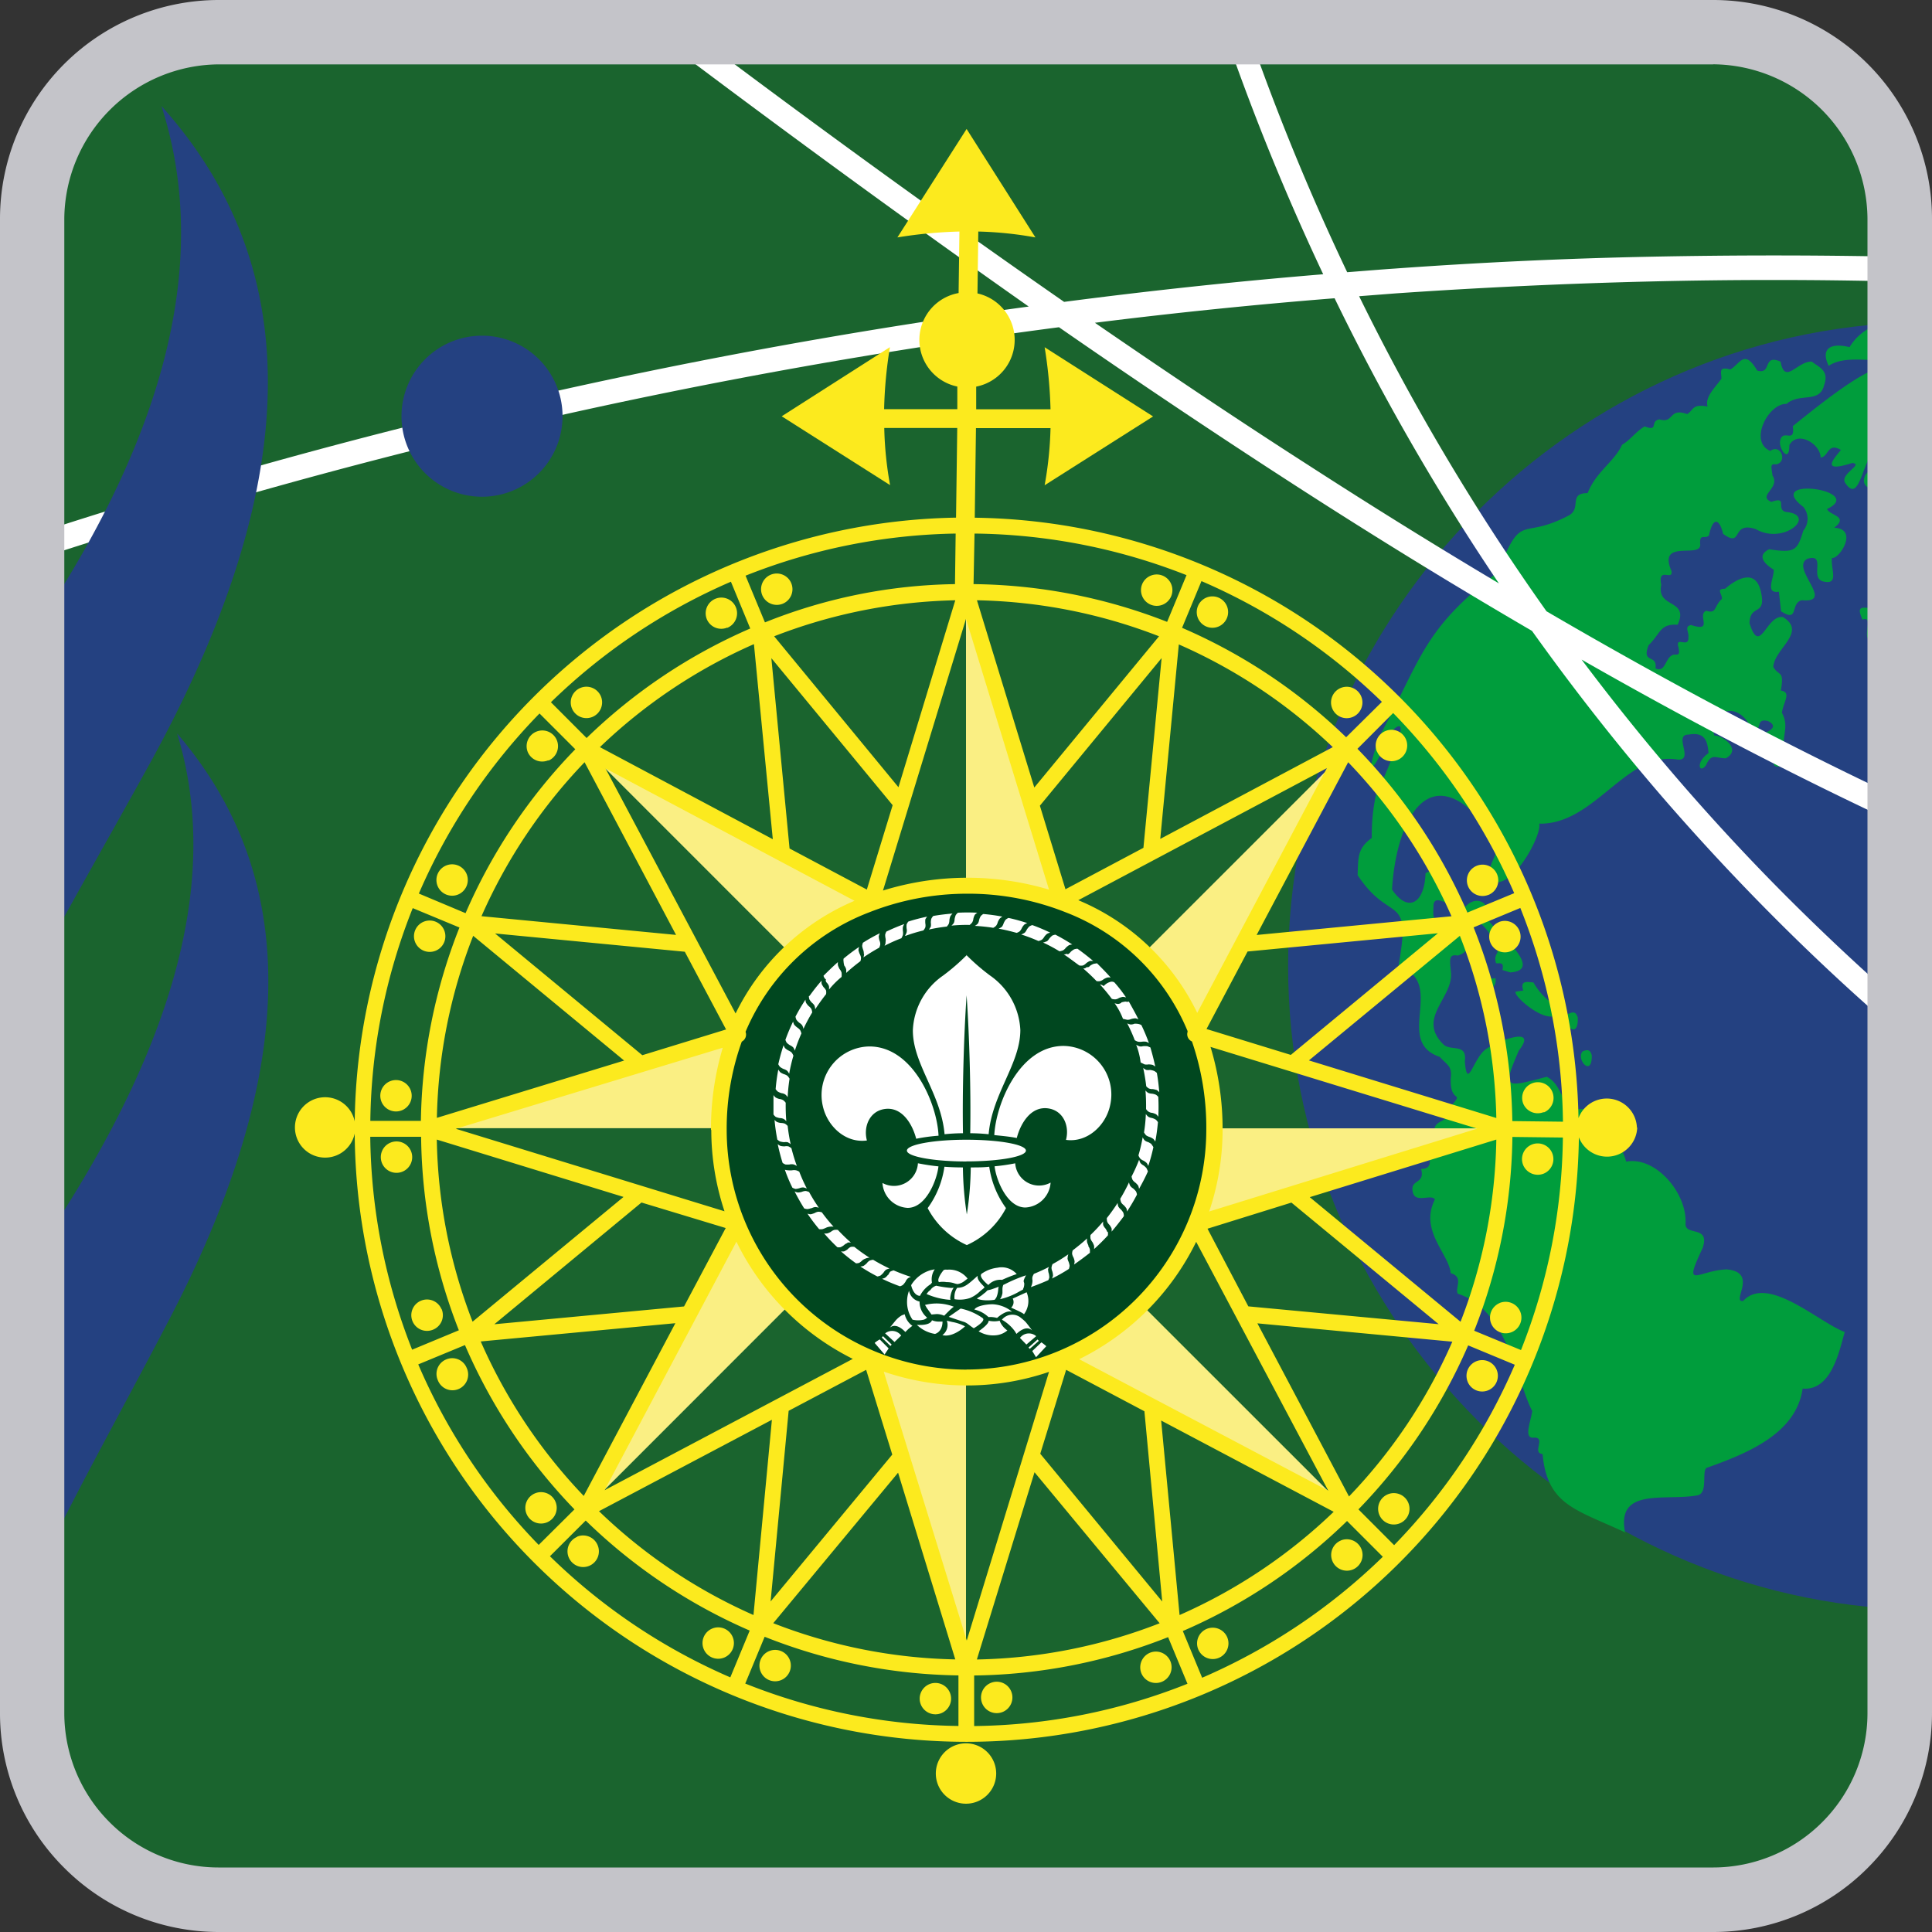 <svg id="Capa_1" data-name="Capa 1" xmlns="http://www.w3.org/2000/svg" viewBox="0 0 256 256"><rect x="0" y="0" width="256" height="256" fill="#333333" stroke="none"/><defs><style>.cls-1{fill:#1a642e;}.cls-2{fill:#244181;}.cls-3{fill:#009d3c;}.cls-4{fill:#fff;}.cls-5{fill:#00471f;}.cls-6{fill:#faef83;}.cls-7{fill:#fcea1e;}.cls-8{fill:#c4c4c9;}</style></defs><title>ido</title><path class="cls-1" d="M32,0H224a32.1,32.1,0,0,1,32,32V224a32.09,32.09,0,0,1-32,32H32A32.09,32.09,0,0,1,0,224V32A32.1,32.1,0,0,1,32,0"/><path class="cls-2" d="M251.74,42.77V213.23c-45.11-2.25-81.06-40.1-81.06-85.23s35.9-83.06,81.07-85.23"/><path class="cls-3" d="M215.4,203.08c-6.51-3.06-10.38-3.59-11-10.41-1.45-.14.46-2.16-1.07-2.18-1.51.21-.54-1.93-.3-3.52-2-3.75-3.28-13.48-9.86-15.54-.44-.73.84-2.21-.94-2.73-.27-2.62-4.18-5.65-2.1-9.76-.44-.79-2.57.55-2.92-.94-.44-1.84,1.67-1,1.09-3.11.89,0,1.5-.43.95-1.9-2.7-.81-1-2,.84-3.05-.24-1.76,2.39-1.12,1.89-3.05,2.32-2.63.12-.36.25-4,.22-1.63-.47-1.75-1.46-2.85-6.15-2.07,1-9.88-5.47-12,1.78-10-1-5.4-5.41-12.08.1-2.32-.06-3.52,1.88-4.93a25.43,25.43,0,0,1,.51-5.52c.21-.59,5.73-12.26,2.06-8.56-.46,1.44-4.53,9.46-1.59.69,5.69-10.53,5.77-14.2,15.7-21.81,3.31-8.26,2.91-4.13,9.35-7.49,1.87-.94-.07-3,2.57-3,1.12-2.86,3.57-4.18,4.56-6.41,1.09-.61,1.8-1.73,3-2.43,1.9.74.64-.69,1.94-.93,2,.6,1.19-1.6,3.69-.7.88-.53.63-1.39,2.71-1-.42-1.28,1.11-2.63,1.83-3.7,0-.79-.44-1.66,1.16-1.21,1.31-.71,1.84-2.8,3.58.14,2,.59.66-2.25,3.1-1.18.56,3.16,2.23-.12,4.15,0,.8.69,2.33,1.12,1.63,3.06-.59,2.55-3.2,1-5,2.54-2.4-.09-5.05,5-2.15,6.23,1.39-1,2.32,1.44.8,1.78-.82-.08-.69.16-.5,1.49,1.08,1.65-2.08,2.68-.15,3.48,2.25-.79.54.94,1.89,1.33,4.29.38-.24,4.44-3.94,2.29-3.39-1.14-1.63,2.61-4.36.61-.35-1.67-1.26-2.63-1.87.24-.61.51-1.24-.33-1.16,1.08.31,2.1-5.72-.78-3.8,3.61.24,1.41-1.87-.66-1.35,1.83-.69,3.16,3.74,1.83,2.17,5.29-2.39-.14-2.24,1.15-3.85,2.71-1,2.55,1.2,1.11.91,3.07,1.41.65,1.25-1.58,2.45-1.82.59,0,.85.07.56-1.11-.34-1.33,1.45.31,1.35-1.2.11-.67-.6-1.42.36-1.61,3.06,1,.72-1.33,2-1.89,1.43.44,1-.59,2.07-1.56.12-.61-.87-1.36.44-1.36.85-.75,4-3.2,4.76.49.69,3.2-1.47,1.48-1.53,4.07,1.38,4.46,2.2-1.12,4.42-.81,3.27,2-1.12,4.17-1.27,6.61.72,1.29,1.49.36,1,3.13,1.44.22.37,1.44.14,2.94,1,1.85,0,2.87.28,5.06.14.49,1.05,1.73-.24,2-1.79.41-.69-.92-1.72-1.17-.44-.63-1.56-.5-2.45-1.31a15.49,15.49,0,0,0,1.37-1.55c.35-.4,2.68-1,.94-1.92-1.93-.5-.49,1.67-2.28.9-.41-1.08-2.24-3.44-4.52-1.51.76,1.48-.94,1-.31,2.54.76-.17,3.78,1.74,1.5,3-1.33,0-1.89-.75-2.61.89-.89,1.26-1.47-.33.32-1.58-.13-1.54-.44-2.86-2.67-2.45-2,0,.75,3.37-1.34,3.32-6.88-1.25-11,8.63-18.43,8.48.42,1.58-4,9.68-6.68,7.34-.36-2.55,3-4.45-.28-6.92-7.75-9.51-12-.74-12.54,8.3,2.09,3.14,4.31,1.87,4.44-2.14,1.75-1.16,3.51.71,3,3.25,0,1.42-1.6-.55-1.94.85,0,1.12-.28,1.8.7,2.57,2.49.34,5.52,3.28,2.51,4.23-1.23-.24-1.06.55-.89,2.28.26,3.37-4.57,6-1,9.5,1,.94,3.16-.23,2.83,2.26.34,4.12,1.16-.81,3-1.77.88-.72,6.91-3.21,4.15.32-2.12,5-2.06,5,3.7,3.47,2,1,1.8,3.44,3.76,4.31,4.38-.25.25,1.27,2.37,3.69,2.58,3,3.11-1,4.4,3.24,3.93-.74,8.13,4.23,7.86,8.28,0,1.6,3.29.14,2.27,3.17-2.69,5.69-.73,3,3.18,2.83,4.28.38.55,4.36,2.18,4.19,3.26-3.54,10,2.81,13.47,4.11-.69,2.32-1.72,7.85-5.58,7.49-.86,6-7.36,8.6-12.75,10.52-.64.54.24,3.34-1.19,3.63-4.25.79-10.85-1.15-9.57,5m-15.23-74.29c4.48-.3-1.41-5-3-7,.63-2-1.4-3.56-3.1-1.55.8,1.3,3.68,2.45,4.1,5.33.88.54-.34.72.12,2,.35.1,1.11-.3.84.9m-3.13.21c-1.29,1.41,2.52,3.58,2.21.86C196.4,130,197.81,128.1,196,128.64Zm4.88,2.66c-.41.64,5.19,5.38,5.92,2.23a8.83,8.83,0,0,1-3.56-3.45c-.73-.05-1.82-.36-1.35,1.07m49.82-46.73c1.25-4,2-19.65-1-9.49-1.74,1.75-1.77,4-2.82,5.55-1.21-.12-1.85-.24-1.05,1.52,1.69-.6-.34,2.74,1.23,2.72.73-.08,1.91-.39.79.84-1.89,2.35,4.44,2.42,2.46-1m.4-20.89c3.75-20-.83-18.06-14.12-7.3.36,2.46-1.38.19-1.68,2-.18,1,1.25,3,1.23.51,1.1-2,4.14-.13,4.14,1.64,1.07-.06.89-2.06,2.69-1-.89,1.12-2.82,3.12,1.49,1.73,1.65.16-1.77,1.48-.89,2.68,2.1,3.08,2.21-4.29,4.52-4.53,1.42.84-1.05,2.27-1.89,3.46-1.07,2.3,2.87,2.37,3.7,1M236,81c2.41,1.56,1.17-1.07,2.75-1.47,4.55.44-1.67-4.32.77-5.5,2.5-.7.27,2.48,2,3,2.29.59,1-1.69,1.23-3.1.95.2,3.59-3.85.29-4,2-1.53-.62-1.63-.95-2.48,5.31-2.53-8.58-4.42-3.14-.28a2.47,2.47,0,0,1,0,3.14c-.8,2.64-1.11,3-4.53,2.47-1.88.92-.28,2.16.6,2.7.11,1-1.22,3.24.69,2.92m16-35.7A6.92,6.92,0,0,0,245.07,46c-2.35-.59-3.92.07-2.76,2.48,3.76-2.57,11.85,2.42,9.42-5.72m-42,96.53c-1,1,1.25,3.6,1.19.52C210.79,139.5,210.7,138.88,209.75,139.3Zm-1.93-5c-1.15,1.13,1.41,3.84,1.26.5C208.92,134.55,208.82,133.81,207.82,134.35Z"/><path class="cls-4" d="M252.9,133.87h0Q245,127,237.61,119.67t-14.5-15.5q-7-8.06-13.54-16.77c14,8,27.72,15.16,41.25,21.48l1.15-3C236.59,98.66,220.9,90.33,204.92,81a302.14,302.14,0,0,1-24.83-41.75l4.91-.38q17-1.17,33.57-1.57t32.76,0h.29l0-3.28h-.24q-16.25-.34-32.91,0t-33.7,1.57c-2.08.14-4.17.32-6.26.48A315.43,315.43,0,0,1,165.24,3.67l-2.76,1.19a318.57,318.57,0,0,0,12.85,31.48Q158.32,37.74,141,40q-25.09-17.43-51-37L88.31,5.62q24.42,18.41,48,35A748.59,748.59,0,0,0,3.85,71l.83,3.16A745.47,745.47,0,0,1,140.32,43.36q16,11.09,31.61,21.16T203,83.6q8.57,12,18,22.85,7.1,8.14,14.65,15.67t15.45,14.34h0l1.81-2.59Zm-79.48-72.2c-9.35-6-18.8-12.34-28.34-18.9q16-2,31.76-3.25A308,308,0,0,0,198.61,77.3Q186.13,69.88,173.42,61.67Z"/><circle id="fondo" class="cls-5" cx="128" cy="150" r="32.5"/><path id="rizo" class="cls-4" d="M129.57,122.38a1.25,1.25,0,0,0,.17-.49,1.92,1.92,0,0,1,.22-.51,1.49,1.49,0,0,1,.33-.27h0a24.22,24.22,0,0,1,2.54.35,1.19,1.19,0,0,0-.36.26,2.16,2.16,0,0,0-.26.47,1.19,1.19,0,0,1-.22.47,1.29,1.29,0,0,1-.38.28l0,0c-.81-.13-1.63-.21-2.44-.26A1.56,1.56,0,0,0,129.57,122.38Zm3.29-.93Zm-.54,1.6c.81.15,1.6.34,2.39.56l0,0a1.41,1.41,0,0,0,.42-.22,1.57,1.57,0,0,0,.28-.44,2,2,0,0,1,.32-.44,1.79,1.79,0,0,1,.39-.2h0c-.82-.26-1.64-.5-2.49-.68h0a1.76,1.76,0,0,0-.37.23,2.48,2.48,0,0,0-.27.47,1.58,1.58,0,0,1-.23.47A2,2,0,0,1,132.32,123.05Zm-6.1-2Zm-.81,1.76a1.57,1.57,0,0,0,.3-.38,1.43,1.43,0,0,0,.09-.5,2,2,0,0,1,.13-.53,1.64,1.64,0,0,1,.29-.35c-.86.07-1.71.17-2.56.32v0a1.54,1.54,0,0,0-.25.36,1.88,1.88,0,0,0-.07.53,1.76,1.76,0,0,1,0,.51,2.11,2.11,0,0,1-.26.4,22.19,22.19,0,0,1,2.42-.4Zm-20,11.91a1.36,1.36,0,0,0,.13.42,2.79,2.79,0,0,0,.38.39,1.24,1.24,0,0,1,.38.34,1.57,1.57,0,0,1,.16.46,22.59,22.59,0,0,1,1.16-2.17l0,0a1.53,1.53,0,0,0-.11-.47,1.45,1.45,0,0,0-.36-.38,2.38,2.38,0,0,1-.34-.43,1.16,1.16,0,0,1-.08-.42,24.84,24.84,0,0,0-1.31,2.22Zm23.07-12.16h0a1.77,1.77,0,0,0,.34-.33,1.32,1.32,0,0,0,.16-.51,2.23,2.23,0,0,1,.19-.51,1.7,1.7,0,0,1,.33-.27h0a24.48,24.48,0,0,0-2.57,0h0a1.47,1.47,0,0,0-.29.32,2.46,2.46,0,0,0-.15.53,1.44,1.44,0,0,1-.1.5,1.59,1.59,0,0,1-.32.36C126.91,122.57,127.72,122.54,128.53,122.56ZM135.91,169a19.08,19.08,0,0,0-2.64,1.1l-.33.16a1.5,1.5,0,0,0-.11.51c0,.15,0,.39,0,.56a1.88,1.88,0,0,1-.32.82,9.08,9.08,0,0,0,2.63-1.06l.42-.22c0-.1.07-.21.1-.31a1.82,1.82,0,0,0,.06-.46c0-.15-.12-.26-.06-.47a3,3,0,0,1,.29-.63Zm-7.4,3a4.17,4.17,0,0,0,1.36-.91c.12-.11.46-.36.57-.48s-1.09-.92-.88-1.57c-1.22,1.07-1.71,1.6-2.72,1.6-.26.05,0,0,0,0a1.59,1.59,0,0,0-.26.5,1.88,1.88,0,0,0-.1.47,2.44,2.44,0,0,0,0,.54A4.24,4.24,0,0,0,128.51,172Zm-1.66-1.85a1.9,1.9,0,0,0,.92-.39l.44-.34a3.06,3.06,0,0,0-2.66-1.18c-.19,0-.46-.06-.59.15h0s-.91,1.11-.54,1.5a2.83,2.83,0,0,1,1,0,3.09,3.09,0,0,1,1.13.19Zm5.26,4.49s1.24-1.16,2-.8l-.17-.16a4.41,4.41,0,0,0-2.42-.86c-.76,0-2.11.2-2.41.7a4,4,0,0,1,1.87,1C131.07,174.53,131.38,174.45,132.11,174.63Zm-1.59-3.36-.44.36c-.1.08-.56.36-.62.41s.82.4,2.33.18v0a1.48,1.48,0,0,0,.25-.35,2.87,2.87,0,0,0,.17-.57,3.56,3.56,0,0,0,.06-.44,1.22,1.22,0,0,1,.07-.38c-.17.09-1.07.39-1.07.39l-.41.09c-.12.1-.23.23-.34.33Zm-4.15-.64a1.72,1.72,0,0,0-.26.48,2.54,2.54,0,0,0-.14.47c-.14.65,0,.65,0,.65a9.32,9.32,0,0,1-3.2-.78s.23-.29.3-.36.23-.14.3-.29a1.56,1.56,0,0,1,.68-.45,14.07,14.07,0,0,0,2,.3Zm5.88-2.67a4.6,4.6,0,0,0-2.2.82h0c-.41.45.91,1.48.91,1.48h0a2.14,2.14,0,0,1,1.82-.68,19.09,19.09,0,0,1,1.94-.77,2.67,2.67,0,0,0-2.46-.86Zm-20.36-40a1.37,1.37,0,0,1,.23.47,1.94,1.94,0,0,1,0,.48c.6-.55,1.24-1.07,1.89-1.56h0a1.5,1.5,0,0,0,.08-.47,1.45,1.45,0,0,0-.18-.49,2.91,2.91,0,0,1-.16-.5,1.57,1.57,0,0,1,.09-.43,25.78,25.78,0,0,0-2.06,1.55v0a1.2,1.2,0,0,0,0,.42A2.25,2.25,0,0,0,111.89,128Zm-3.12,1.83ZM107.18,132a1.55,1.55,0,0,0,.07.43,2.46,2.46,0,0,0,.34.44,1.28,1.28,0,0,1,.34.39,1.86,1.86,0,0,1,.09.47c.45-.69.93-1.35,1.44-2h0a1.56,1.56,0,0,0,0-.48,1.43,1.43,0,0,0-.31-.42,2.43,2.43,0,0,1-.28-.47,1.53,1.53,0,0,1,0-.43,25.68,25.68,0,0,0-1.58,2Zm2.26-2.25a.45.45,0,0,0,.12.47,1.27,1.27,0,0,1,.28.44,1.47,1.47,0,0,1,0,.47h0a11.54,11.54,0,0,1,1.67-1.68h0a2.38,2.38,0,0,0,0-.58,1.31,1.31,0,0,0-.26-.46,3.16,3.16,0,0,1-.22-.5,1.56,1.56,0,0,1,0-.43h0c-.65.57-1.26,1.17-1.91,1.81v0a.87.87,0,0,0,.25.44Zm10.26-7.3ZM120,124a21.2,21.2,0,0,1,2.35-.71h0a1.59,1.59,0,0,0,.26-.41,1.3,1.3,0,0,0,0-.52,3.29,3.29,0,0,1,0-.54,2.25,2.25,0,0,1,.24-.36,24,24,0,0,0-2.49.65v0a1.6,1.6,0,0,0-.23.38,2.44,2.44,0,0,0,0,.54,1.14,1.14,0,0,1,0,.52,1.72,1.72,0,0,1-.21.43Zm-5.5,2.39a1.86,1.86,0,0,1-.09.47c.67-.46,1.37-.89,2.09-1.29h0a1.47,1.47,0,0,0,.14-.45,1.26,1.26,0,0,0-.11-.51,2.54,2.54,0,0,1-.09-.54,2,2,0,0,1,.14-.41,23.38,23.38,0,0,0-2.24,1.26v0a2,2,0,0,0-.1.42,2.44,2.44,0,0,0,.14.53A1.4,1.4,0,0,1,114.46,126.42Zm2.86-1.52a1.83,1.83,0,0,1-.15.45,20.3,20.3,0,0,1,2.23-1h0a2.48,2.48,0,0,0,.2-.44,1.77,1.77,0,0,0,0-.51,2.44,2.44,0,0,1,0-.54,1.41,1.41,0,0,1,.19-.39,24.64,24.64,0,0,0-2.38,1v0a1.59,1.59,0,0,0-.16.41,2.48,2.48,0,0,0,.06.54A1.25,1.25,0,0,1,117.32,124.9Zm5.43,46.54Zm24.37-41.89Zm-.93,1.13a.9.9,0,0,0-.48-.2h0a23.61,23.61,0,0,1,1.57,1.9v0a1.45,1.45,0,0,0,.47.07,1.08,1.08,0,0,0,.48-.18,2.46,2.46,0,0,1,.51-.15,1.56,1.56,0,0,1,.43.08,18.33,18.33,0,0,0-1.55-2h0a.7.7,0,0,0-.44-.09,2,2,0,0,0-.51.2,1.89,1.89,0,0,0-.47.39ZM144,128.14a.52.52,0,0,1-.48.18c.62.53,1.21,1.09,1.78,1.68v0a1.29,1.29,0,0,0,.48,0,1.38,1.38,0,0,0,.46-.25,2.16,2.16,0,0,1,.49-.22,1.31,1.31,0,0,1,.44,0c-.57-.65-1.18-1.26-1.81-1.89h0l-.44.07a2.37,2.37,0,0,0-.47.25c-.12.14-.27.25-.44.18Zm-2.56-1.77a1.51,1.51,0,0,1-.48.09c.71.46,1.39,1,2.05,1.47v0a1.37,1.37,0,0,0,.49,0,1.28,1.28,0,0,0,.43-.3,2,2,0,0,1,.48-.29,1.38,1.38,0,0,1,.45,0c-.67-.57-1.36-1.11-2.09-1.63h0a1.63,1.63,0,0,0-.44.08,2.36,2.36,0,0,0-.45.33,1.32,1.32,0,0,1-.42.36Zm.69-1.17Zm10.07,12.93Zm-.81.51a.83.83,0,0,1-.41,0,1.72,1.72,0,0,1-.43-.21,9.88,9.88,0,0,1,.59,2.35v0l.53.26a1.45,1.45,0,0,0,.51,0,2.48,2.48,0,0,1,.54.06,1.69,1.69,0,0,1,.36.23c-.18-.84-.39-1.67-.65-2.54h0l-.39-.16a3.15,3.15,0,0,0-.63,0Zm1.7,2.71Zm-2.77-5.7a1.25,1.25,0,0,1-.51.1,1.7,1.7,0,0,1-.45-.15,20.3,20.3,0,0,1,1,2.23v0a1.58,1.58,0,0,0,.44.2,1.48,1.48,0,0,0,.51,0,2.44,2.44,0,0,1,.54,0,1.41,1.41,0,0,1,.39.19,23.44,23.44,0,0,0-1-2.39h0a1.38,1.38,0,0,0-.4-.15A2.46,2.46,0,0,0,150.27,135.65Zm-1.72-2.79a.88.88,0,0,1-.44.17,1.58,1.58,0,0,1-.47-.1A9.41,9.41,0,0,1,148.8,135v0c.28.06.44.11.6.13a1.25,1.25,0,0,0,.5-.11,2.54,2.54,0,0,1,.54-.09,1.53,1.53,0,0,1,.41.14c-.38-.77-.8-1.51-1.27-2.36h0a.7.7,0,0,1-.43,0,4.12,4.12,0,0,0-.59.12Zm2.3,2.2Zm-30,39.8a3.25,3.25,0,0,0,1.52,0,1.21,1.21,0,0,0,.43-.27h0a2.67,2.67,0,0,1-1-2.13,1.8,1.8,0,0,1-1.4-1.43,4.18,4.18,0,0,0-.26,1.4,4.11,4.11,0,0,0,.71,2.41Zm31.48-33.09a1.67,1.67,0,0,1-.5,0,1.84,1.84,0,0,1-.4-.26c.17.8.31,1.61.4,2.42v0a1.31,1.31,0,0,0,.36.3,1.24,1.24,0,0,0,.51.08,3.16,3.16,0,0,1,.53.13,1.5,1.5,0,0,1,.33.29c-.07-.86-.17-1.71-.32-2.56h0a1.52,1.52,0,0,0-.35-.26A2,2,0,0,0,152.35,141.77Zm-28.27,32.35a2.45,2.45,0,0,1,1,.22s1.18-1.23,1.3-1.18a6.23,6.23,0,0,0-3.84-.25l.24.41.62.86Zm-3.66-3.07Zm33.07-26.41ZM124,170.29Zm0,.05Zm-.63-2.05a4.5,4.5,0,0,0-2.64,2h0s.27,1.38,1.17,1.42a3.91,3.91,0,0,1,1.42-1.55l.17-.21a2.36,2.36,0,0,1,.37-1.76Zm15.78-44.74Zm-3.41.06a1.56,1.56,0,0,1-.43.21,23.43,23.43,0,0,1,2.29.87l0,0a1.74,1.74,0,0,0,.45-.17,1.41,1.41,0,0,0,.33-.4,2,2,0,0,1,.37-.39,1.56,1.56,0,0,1,.41-.15,25.13,25.13,0,0,0-2.37-1h0a1.44,1.44,0,0,0-.4.18,2.38,2.38,0,0,0-.34.43A1.37,1.37,0,0,1,135.76,123.61Zm2.93,1.12a1.57,1.57,0,0,1-.46.16,20.56,20.56,0,0,1,2.17,1.16l0,0a1.91,1.91,0,0,0,.47-.12,1.27,1.27,0,0,0,.38-.35,2.72,2.72,0,0,1,.42-.34,1.57,1.57,0,0,1,.43-.09c-.72-.47-1.46-.9-2.23-1.3h0a1.45,1.45,0,0,0-.42.12,2.87,2.87,0,0,0-.39.39,1.41,1.41,0,0,1-.34.39Zm-21,44.18a2,2,0,0,1-.38.39,1.48,1.48,0,0,1-.42.14,23.58,23.58,0,0,0,2.38,1h0a1.38,1.38,0,0,0,.39-.18,2.72,2.72,0,0,0,.34-.42,1.3,1.3,0,0,1,.29-.43,1.46,1.46,0,0,1,.43-.22,23.36,23.36,0,0,1-2.29-.86h0a2.2,2.2,0,0,0-.45.17A1.57,1.57,0,0,0,117.72,168.91Zm18,5.25a2.94,2.94,0,0,0,.36-2.93l-1.84.84a1,1,0,0,1-.21,1.2s1.79.78,1.69.89Zm1.11,4.86.5.82,1.36-1.46a5.2,5.2,0,0,0-.65-.51Zm.7-1.53-1.2,1.07.17.17,1.2-1.06Zm4.86-9.88Zm-2.87,1.69Zm2-2.62a1.36,1.36,0,0,1,.09-.48,21.42,21.42,0,0,1-2.09,1.3h0a1.45,1.45,0,0,0-.14.46,1.3,1.3,0,0,0,.11.51,2.35,2.35,0,0,1,.09.53,1.17,1.17,0,0,1-.14.41,21.49,21.49,0,0,0,2.24-1.27h0a1.58,1.58,0,0,0,.1-.43,2.44,2.44,0,0,0-.14-.53,1.2,1.2,0,0,1-.14-.5Zm-6.32,10.6.85.88,1.3-1.11a1.47,1.47,0,0,0-2.15.23Zm3.71-9a1.25,1.25,0,0,1,.14-.41,21.76,21.76,0,0,1-2,.92h0a2.35,2.35,0,0,0-.19.39,1.11,1.11,0,0,0,0,.48,2.05,2.05,0,0,1-.06.49,2.74,2.74,0,0,1-.15.4c.73-.26,1.58-.6,2.3-.92v0a1.49,1.49,0,0,0,.14-.37,4.1,4.1,0,0,0-.06-.49,1.27,1.27,0,0,1-.09-.47ZM125.46,175a1.67,1.67,0,0,1-.59,1.91c1.43.37,3-1.16,3-1.16a5.6,5.6,0,0,0-1.69-.58Zm4.75-.34a7.75,7.75,0,0,0-2.92-1.27l-1.58,1.1,1.89.63c.57.15.71.42,1.43.88,0,0,1.66-.95,1.18-1.34Zm-5.33.46-.48,0a2.38,2.38,0,0,1-.91-.18h0c-.26.78-2,.61-2,.61a4.43,4.43,0,0,0,2.4,1.2h0s1-.22,1-1.66Zm11.88,1.16h0c-.37-.49-.69-.92-.87-1.12a6.84,6.84,0,0,0-.76-.65,1.76,1.76,0,0,0-2.37.36,5.35,5.35,0,0,1,1.7,1.51l.23.37s1.21-1.27,2.06-.47Zm-2.18.51v0h0ZM132.47,175A3.29,3.29,0,0,1,131,175c.06.47-1.33,1.4-1.33,1.4a3.67,3.67,0,0,0,2.19.54,2.73,2.73,0,0,0,1.62-.65,2.86,2.86,0,0,1-1-1.22Zm-27.36-39.66Zm48.32,13.35a1.48,1.48,0,0,0-.28-.33,1.92,1.92,0,0,0-.51-.22,1.25,1.25,0,0,1-.49-.17,1.59,1.59,0,0,1-.32-.36,20,20,0,0,1-.24,2.44v0a1.84,1.84,0,0,0,.28.39,1.82,1.82,0,0,0,.47.22,2.19,2.19,0,0,1,.48.25,1.58,1.58,0,0,1,.26.36c.16-.84.27-1.69.35-2.54Zm-.33,2.57Zm-8.87,13.79a2.88,2.88,0,0,1-.19-.47,1.94,1.94,0,0,1,0-.48c-.6.56-1.24,1.07-1.9,1.58h0a1.29,1.29,0,0,0-.08.45,1.45,1.45,0,0,0,.18.49,2.15,2.15,0,0,1,.15.51,1.31,1.31,0,0,1-.08.43c.71-.49,1.4-1,2.11-1.56v0c0-.14,0-.29,0-.43a1.53,1.53,0,0,0-.24-.5Zm-19.3,10v0h0Zm27-20.25a2.34,2.34,0,0,0-.4-.37,1.42,1.42,0,0,1-.41-.32,1.85,1.85,0,0,1-.18-.44,22.35,22.35,0,0,1-1,2.22h0a1.53,1.53,0,0,0,.14.46,1.41,1.41,0,0,0,.37.36,2.34,2.34,0,0,1,.37.4,1.85,1.85,0,0,1,.11.42h0c.42-.75.82-1.51,1.17-2.3v0A1.52,1.52,0,0,0,151.94,154.85Zm1.56-9.44h0a1.3,1.3,0,0,0-.32-.3,1.91,1.91,0,0,0-.52-.14,1.45,1.45,0,0,1-.51-.11,1.38,1.38,0,0,1-.36-.32h0c.07.82.09,1.64.08,2.46v0a1,1,0,0,0,.82.51,2.23,2.23,0,0,1,.51.19,1.32,1.32,0,0,1,.29.33,24.9,24.9,0,0,0,0-2.59Zm-.89,6.25a2.78,2.78,0,0,0-.47-.28,1.11,1.11,0,0,1-.46-.23,1.72,1.72,0,0,1-.26-.4,21.28,21.28,0,0,1-.56,2.39l0,0a1.44,1.44,0,0,0,.23.42,1.23,1.23,0,0,0,.43.28,2,2,0,0,1,.44.32,1.44,1.44,0,0,1,.2.39h0a24.13,24.13,0,0,0,.68-2.49v0a1.45,1.45,0,0,0-.25-.36Zm-5.26,11.52Zm-.62.1a2.42,2.42,0,0,0-.26-.47,1.39,1.39,0,0,1-.28-.43,1.55,1.55,0,0,1,0-.48,23.7,23.7,0,0,1-1.68,1.79h0a1.55,1.55,0,0,0,0,.48,1.38,1.38,0,0,0,.25.46,2.71,2.71,0,0,1,.22.49,2.16,2.16,0,0,1,0,.44c.64-.57,1.25-1.18,1.83-1.81v0a1.71,1.71,0,0,0,0-.45ZM145,165.55Zm5.65-7.27a1.21,1.21,0,0,0-.13-.42,2.79,2.79,0,0,0-.38-.39,1.24,1.24,0,0,1-.38-.34,1.57,1.57,0,0,1-.16-.46,22.59,22.59,0,0,1-1.16,2.17l0,0a1.89,1.89,0,0,0,.11.47,1.27,1.27,0,0,0,.35.38,2.79,2.79,0,0,1,.35.42,1.26,1.26,0,0,1,.08.43,24.84,24.84,0,0,0,1.31-2.22Zm-1.73,2.85a1.55,1.55,0,0,0-.07-.43,2,2,0,0,0-.33-.44,1.59,1.59,0,0,1-.34-.39,1.86,1.86,0,0,1-.09-.47,23.29,23.29,0,0,1-1.43,2h0a1.57,1.57,0,0,0,.05.48,1.25,1.25,0,0,0,.3.42,2.43,2.43,0,0,1,.28.47,1.53,1.53,0,0,1,0,.43c.56-.65,1.09-1.33,1.59-2ZM153.52,148Zm-49.66,3.35a1.47,1.47,0,0,1,.51,0,1.72,1.72,0,0,1,.4.26,22.19,22.19,0,0,1-.4-2.42v0a1.74,1.74,0,0,0-.37-.3,1.52,1.52,0,0,0-.51-.09,2,2,0,0,1-.53-.13,1.44,1.44,0,0,1-.33-.28A24.52,24.52,0,0,0,103,151h0a1.78,1.78,0,0,0,.36.25A2.54,2.54,0,0,0,103.86,151.34Zm-1.24-3Zm.46,3.3Zm16.8,22.5a2.5,2.5,0,0,0-.38.15l.1-.07a3.3,3.3,0,0,0-.79.6c-.19.19-.52.63-.91,1.1h0c.91-.78,2.06.57,2.06.57l0,0,.36-.36c.19-.16.38-.32.58-.46A2.53,2.53,0,0,1,119.88,174.14ZM102.8,148a2.38,2.38,0,0,0,.52.15,1.26,1.26,0,0,1,.51.11,1.34,1.34,0,0,1,.36.31c-.07-.82-.09-1.63-.08-2.45v0a1.37,1.37,0,0,0-.34-.34,1.23,1.23,0,0,0-.49-.16,1.87,1.87,0,0,1-.51-.2,1.43,1.43,0,0,1-.28-.32c0,.86,0,1.72,0,2.57h0A1.3,1.3,0,0,0,102.8,148Zm3.14,9.44a1.29,1.29,0,0,1,.51-.1,1.9,1.9,0,0,1,.46.15,22.44,22.44,0,0,1-1-2.23v0a1.34,1.34,0,0,0-.44-.19,1.4,1.4,0,0,0-.5,0,2.53,2.53,0,0,1-.55,0A1.76,1.76,0,0,1,104,155c.28.81.61,1.6,1,2.38h0a1.84,1.84,0,0,0,.41.16A2.33,2.33,0,0,0,105.94,157.44Zm-2-2.58Zm.13-17.09a1.59,1.59,0,0,0,.18.4,2.34,2.34,0,0,0,.43.33,1.55,1.55,0,0,1,.43.29,1.72,1.72,0,0,1,.21.43,23.25,23.25,0,0,1,.87-2.28h0a1.66,1.66,0,0,0-.17-.45,1.75,1.75,0,0,0-.38-.34,2.46,2.46,0,0,1-.41-.38,1.53,1.53,0,0,1-.14-.41,24.87,24.87,0,0,0-1,2.37ZM102.58,145Zm.54-4a1.47,1.47,0,0,0,.24.37,2.08,2.08,0,0,0,.48.28,1.53,1.53,0,0,1,.46.23,1.76,1.76,0,0,1,.27.4,22.36,22.36,0,0,1,.56-2.39v0a1.72,1.72,0,0,0-.23-.42,1.57,1.57,0,0,0-.44-.28,2.19,2.19,0,0,1-.44-.31,1.41,1.41,0,0,1-.19-.39c-.27.81-.5,1.64-.69,2.48Zm-.35,3.3a1.48,1.48,0,0,0,.28.33,1.92,1.92,0,0,0,.51.22,1.25,1.25,0,0,1,.49.17,1.59,1.59,0,0,1,.32.36,22.16,22.16,0,0,1,.25-2.44v0a1.75,1.75,0,0,0-.28-.39,1.56,1.56,0,0,0-.47-.22,2.19,2.19,0,0,1-.48-.25,1.83,1.83,0,0,1-.26-.36,24.22,24.22,0,0,0-.35,2.54Zm.23-2.57Zm1.65,12.56a1.39,1.39,0,0,1,.5,0,1.78,1.78,0,0,1,.44.21,23.63,23.63,0,0,1-.72-2.35v0a1.67,1.67,0,0,0-.4-.25,1.25,1.25,0,0,0-.51,0,2.42,2.42,0,0,1-.54-.06,1.31,1.31,0,0,1-.37-.24c.18.84.39,1.67.65,2.49h0a1.58,1.58,0,0,0,.38.21,3.49,3.49,0,0,0,.56,0Zm11.61,14.85a1.87,1.87,0,0,0,.42-.13,2.79,2.79,0,0,0,.39-.38,1.41,1.41,0,0,1,.34-.39,1.9,1.9,0,0,1,.46-.15c-.74-.35-1.47-.74-2.17-1.16l0,0a1.53,1.53,0,0,0-.47.11,1.27,1.27,0,0,0-.38.35,2.72,2.72,0,0,1-.42.34,1.57,1.57,0,0,1-.43.09,24.74,24.74,0,0,0,2.22,1.3Zm-.35,8.82,1.3,1.52.54-.81-1.18-1.19C116.35,177.6,116.12,177.76,115.91,177.93ZM114,167.8Zm2.84,9.43,1.15,1.12.16-.19L117,177.05Zm.43-.57,1.26,1.16.88-.85A1.48,1.48,0,0,0,117.31,176.66Zm-2.53-9.92a1.86,1.86,0,0,1,.47-.09,23.44,23.44,0,0,1-2-1.43v0a1.48,1.48,0,0,0-.47,0,1.27,1.27,0,0,0-.42.31,2,2,0,0,1-.46.28,1.25,1.25,0,0,1-.43,0,24.53,24.53,0,0,0,2,1.59h0a1.55,1.55,0,0,0,.43-.07,2.44,2.44,0,0,0,.43-.35A1.45,1.45,0,0,1,114.78,166.74Zm-4.76-4.2a1.83,1.83,0,0,1,.47,0,21.76,21.76,0,0,1-1.55-1.9v0a1.61,1.61,0,0,0-.48-.08,1.4,1.4,0,0,0-.48.18,3.45,3.45,0,0,1-.52.16,1.57,1.57,0,0,1-.43-.09,24.09,24.09,0,0,0,1.55,2.06h0a1.6,1.6,0,0,0,.44,0,3.07,3.07,0,0,0,.5-.2A1.52,1.52,0,0,1,110,162.54ZM107,160.81Zm.54-.71a1.23,1.23,0,0,1,.49-.16,1.86,1.86,0,0,1,.47.09,22.44,22.44,0,0,1-1.29-2.08v0a1.88,1.88,0,0,0-.46-.14,1.52,1.52,0,0,0-.51.12,1.89,1.89,0,0,1-.53.08,1.3,1.3,0,0,1-.42-.14c.39.77.81,1.52,1.27,2.25h0a1.5,1.5,0,0,0,.42.09,2,2,0,0,0,.53-.13Zm4.75,4.55a1.44,1.44,0,0,1,.46,0c-.6-.53-1.18-1.09-1.73-1.68v0a1.49,1.49,0,0,0-.47,0,1.26,1.26,0,0,0-.44.24,1.94,1.94,0,0,1-.49.22,1.18,1.18,0,0,1-.42,0,23.23,23.23,0,0,0,1.75,1.83h0a1.19,1.19,0,0,0,.42,0,2.13,2.13,0,0,0,.46-.27,1.16,1.16,0,0,1,.44-.27Zm-.87,1.14ZM109,163.46Z"/><path id="flor" class="cls-4" d="M124.42,150.49h-.1a23.83,23.83,0,0,0-2.92.4c-.48-1.87-1.84-4.28-4.18-3.94-2,.29-2.84,2.34-2.35,4.17-2.86.39-5.26-1.92-5.84-4.55a6.44,6.44,0,0,1,6.16-7.91c5.84,0,9,7.7,9.17,11.82m7.39-.07c.2-4.12,3.34-11.82,9.18-11.82a6.44,6.44,0,0,1,6.16,7.9c-.57,2.63-3,4.94-5.84,4.55.49-1.83-.35-3.88-2.35-4.17-2.34-.34-3.7,2.07-4.17,3.92-1-.2-2.1-.29-2.94-.38Zm-3.69,3.49c-4.36,0-7.89-.65-7.89-1.44s3.51-1.44,7.88-1.44,7.89.64,7.89,1.44-3.53,1.43-7.89,1.43m6.47.26a3.17,3.17,0,0,0,4.69,2.55,3.53,3.53,0,0,1-3.34,3.3c-2.46,0-3.89-3.73-4.08-5.46h0a25.66,25.66,0,0,0,2.75-.4Zm-10.17.39c-.17,1.72-1.61,5.51-4.08,5.51a3.52,3.52,0,0,1-3.34-3.3,3.18,3.18,0,0,0,4.7-2.61v0c.9.18,1.81.32,2.73.41Zm3.7-28a27.28,27.28,0,0,0,3.15,2.73,9.32,9.32,0,0,1,4,7.21c0,4.48-3.73,8.41-4.2,13.81-.81-.08-1.62-.13-2.44-.13.1-5.48-.11-12.91-.48-18.28-.37,5.37-.58,12.8-.48,18.28-.82,0-1.63.05-2.44.13-.47-5.4-4.24-9.33-4.2-13.81a9.28,9.28,0,0,1,4-7.21,27.28,27.28,0,0,0,3.15-2.73m0,38.44a10.94,10.94,0,0,1-5.19-4.9,12.2,12.2,0,0,0,2.22-5.48c.76.06,1.6.09,2.45.09a43.36,43.36,0,0,0,.52,6.23,43.36,43.36,0,0,0,.52-6.23c.86,0,1.67,0,2.45-.09a12.2,12.2,0,0,0,2.22,5.48,10.85,10.85,0,0,1-5.19,4.9"/><path class="cls-6" d="M104.92,126.54,77.79,99.41l37.78,20a36.25,36.25,0,0,0-10.65,7.08m-9.59,23H57L97.85,137a35.8,35.8,0,0,0-2.52,12.52m9.39,23.26L77.58,199.93l20-37.77a36,36,0,0,0,7.09,10.65M128,182.6V221l-12.54-40.89A35.82,35.82,0,0,0,128,182.6M151.4,173l27.13,27.12-37.77-20A36,36,0,0,0,151.4,173m9.43-23.49H199.2l-40.89,12.54a36.09,36.09,0,0,0,2.52-12.54m-9.57-22.91,27.13-27.13-20,37.78a36,36,0,0,0-7.08-10.65M128,116.77V78.4l12.53,40.89A36.36,36.36,0,0,0,128,116.77"/><path class="cls-7" d="M201.83,154.38a2.08,2.08,0,1,1,2.72,1.13A2.1,2.1,0,0,1,201.83,154.38ZM103.71,80A2.08,2.08,0,1,0,101,78.86,2.09,2.09,0,0,0,103.71,80Zm95,92.66a2.09,2.09,0,0,0-1.12,2.72,2.08,2.08,0,0,0,3.85-1.58A2.1,2.1,0,0,0,198.71,172.65Zm-4.24,10.43a2.08,2.08,0,1,0,1.13-2.71A2.08,2.08,0,0,0,194.47,183.08ZM151.35,79a2.08,2.08,0,1,0,1.12-2.72A2.07,2.07,0,0,0,151.35,79ZM183.9,198a2.08,2.08,0,1,0,2.71,1.13A2.08,2.08,0,0,0,183.9,198ZM54.46,152.53a2.08,2.08,0,1,0-1.13,2.72A2.08,2.08,0,0,0,54.46,152.53Zm128-52.95a2.08,2.08,0,1,0,1.13-2.72A2.08,2.08,0,0,0,182.44,99.58Zm-4.78,104.54a2.08,2.08,0,1,0,2.71,1.13A2.09,2.09,0,0,0,177.66,204.12Zm19.57-85.55a2.08,2.08,0,1,0-2.72-1.12A2.08,2.08,0,0,0,197.23,118.57ZM79.62,92.26A2.08,2.08,0,1,0,78.49,95,2.09,2.09,0,0,0,79.62,92.26ZM128,231a4,4,0,1,0,4,4A4,4,0,0,0,128,231Zm76.57-83.6a2.08,2.08,0,1,0-2.72-1.13A2.08,2.08,0,0,0,204.54,147.36Zm12.37,2a4,4,0,0,1-7.73,1.3,81.1,81.1,0,0,1-81.09,80.1h0A81.11,81.11,0,0,1,47,150.19a4,4,0,1,1,0-1.6,81.05,81.05,0,0,1,79.68-80l.16-11.88h-9.67a47.51,47.51,0,0,0,.77,7.57l-14.36-9.12L117.92,46a58.58,58.58,0,0,0-.77,8.22h9.7l0-3a6.31,6.31,0,0,1,.17-12.39l.11-8.15a60.14,60.14,0,0,0-8.22.78l9.17-14.37,9.12,14.37a48.59,48.59,0,0,0-7.57-.78l-.11,8.2a6.31,6.31,0,0,1-.17,12.35l0,3h9.85a60.14,60.14,0,0,0-.78-8.22l14.37,9.17-14.37,9.12a48.72,48.72,0,0,0,.78-7.57h-9.88l-.16,11.87a81.07,81.07,0,0,1,80,79.55,4,4,0,0,1,7.74,1.27ZM184.6,94.48l-4.73,4.74a72.48,72.48,0,0,1,14.57,21.7l6.2-2.57A79.16,79.16,0,0,0,184.6,94.48ZM154,212.21,151.64,187l-10.37-5.49-3.43,11.12Zm-16.92-17.13-7.64,24.81a70.1,70.1,0,0,0,24.22-4.8Zm-18.85-2.34-3.46-11.23-10.27,5.43-2.39,25.26Zm-15.77,22.34a70,70,0,0,0,24.12,4.8L119,195.14ZM128,82,117,118a37.84,37.84,0,0,1,22-.12Zm37.41,91.1,25.22,2.36-19.51-16.11L160,162.81Zm-6.91-8.55A34,34,0,0,1,143,180.1L176,197.52Zm37.24-15-35.34-10.83A37.45,37.45,0,0,1,162,149.68h0a33.86,33.86,0,0,1-1.78,10.85Zm-24.7-9.77,19.49-16.12-25.22,2.42-5.44,10.27Zm4.78-38-32.94,17.5a30.56,30.56,0,0,1,15.76,14.93Zm16.51,19.63A70.39,70.39,0,0,0,178.64,101l-12.13,22.89ZM176.6,99a70.3,70.3,0,0,0-20.4-13.61l-2.46,25.77Zm-22.68-11.8-16.13,19.56,3.39,11.07,10.33-5.49Zm-.34-2.89a70.13,70.13,0,0,0-24.13-4.77l7.6,24.81Zm-27-4.77a70.22,70.22,0,0,0-24,4.77l16.47,20Zm-24.37,7.67,2.41,25.22,10.24,5.44,3.42-11.18Zm-8,62.54v0a37.4,37.4,0,0,1,1.56-10.92L60.4,149.57,96,160.5a34.09,34.09,0,0,1-1.75-10.8ZM85,159.34,65.5,175.47l25.14-2.36v0l5.52-10.39Zm-4.89,38.12L113,180.06a34.22,34.22,0,0,1-8.91-6.41,33.72,33.72,0,0,1-6.51-9.12Zm16.1-61.05-5.47-10.3L65.6,123.69l19.51,16.13Zm1.26-2.12a31,31,0,0,1,15.76-14.93l-33-17.54Zm2.43-48.94A70.28,70.28,0,0,0,79.49,99L102.4,111.2ZM77.46,101A70.53,70.53,0,0,0,63.8,121.4l25.78,2.48ZM62.7,124a69.73,69.73,0,0,0-4.81,24.12l24.81-7.59Zm-4.82,27a69.83,69.83,0,0,0,4.74,24.13l20-16.53Zm5.82,26.75a70.49,70.49,0,0,0,13.65,20.47l12.14-22.89Zm15.67,22.49A70.34,70.34,0,0,0,99.84,214l2.44-25.87Zm48.7-18.77h0a31.82,31.82,0,0,0,31.77-31.78h0A35,35,0,0,0,157.94,138a1.05,1.05,0,0,1-.58-1.27l0-.11a28.62,28.62,0,0,0-16.19-15.75,35,35,0,0,0-13-2.45,35.35,35.35,0,0,0-13,2.47,29,29,0,0,0-16.38,15.83,1.05,1.05,0,0,1-.5,1.3h0a34.1,34.1,0,0,0-2,11.69v0h0a31.8,31.8,0,0,0,31.77,31.77ZM156.3,214a70.21,70.21,0,0,0,20.42-13.68l-22.86-12.09Zm22.45-15.71a70.08,70.08,0,0,0,13.69-20.51l-25.83-2.43Zm14.78-23.15A69.78,69.78,0,0,0,198.27,151l-24.72,7.63Zm4.74-27A69.57,69.57,0,0,0,193.44,124l-20,16.51ZM159.2,77l-2.57,6.19a72.46,72.46,0,0,1,21.74,14.5L183.11,93A79.2,79.2,0,0,0,159.2,77ZM129.13,70.7,129,77.4a72.13,72.13,0,0,1,25.65,5l2.57-6.19A78.73,78.73,0,0,0,129.13,70.7ZM98.79,76.28l2.57,6.19a70.09,70.09,0,0,1,25.18-5.07h0l.09-6.7A78.79,78.79,0,0,0,98.79,76.28ZM73,93.05l4.73,4.74A72.51,72.51,0,0,1,99.41,83.28l-2.56-6.2A79.22,79.22,0,0,0,73,93.05ZM55.5,118.4,61.69,121A72.24,72.24,0,0,1,76.23,99.28l-4.74-4.74A79.09,79.09,0,0,0,55.5,118.4Zm-6.43,30.12h6.7a72.24,72.24,0,0,1,5.11-25.62l-6.19-2.57A78.63,78.63,0,0,0,49.07,148.52Zm5.54,30.32,6.19-2.57a72,72,0,0,1-5-25.64H49.06A79,79,0,0,0,54.61,178.84Zm16.77,25.87L76.12,200a72.69,72.69,0,0,1-14.51-21.77l-6.19,2.56A78.83,78.83,0,0,0,71.38,204.71Zm25.39,17.55,2.57-6.2a72.34,72.34,0,0,1-21.73-14.58l-4.74,4.73A79,79,0,0,0,96.77,222.26ZM127,222a72.09,72.09,0,0,1-25.68-5.12l-2.57,6.2A78.7,78.7,0,0,0,127,228.7Zm12-40.22a33.58,33.58,0,0,1-10.9,1.8h0a34,34,0,0,1-11-1.83l11,35.63Zm18.35,41.34-2.57-6.19a72.13,72.13,0,0,1-25.7,5.08v6.7A78.57,78.57,0,0,0,157.34,223.11Zm25.89-16.83-4.75-4.75a72.11,72.11,0,0,1-21.76,14.58l2.56,6.19A79.41,79.41,0,0,0,183.23,206.28Zm17.49-25.45-6.19-2.57A72.61,72.61,0,0,1,180,200l4.73,4.74A79.19,79.19,0,0,0,200.72,180.83Zm6.37-30.11-6.7-.08a72.09,72.09,0,0,1-5.06,25.68l6.2,2.56A78.65,78.65,0,0,0,207.09,150.72Zm0-2.1a78.63,78.63,0,0,0-5.65-28.32l-6.19,2.57a72,72,0,0,1,5.13,25.67Zm-8.49-26.44a2.08,2.08,0,1,0,2.72,1.13A2.09,2.09,0,0,0,198.6,122.18Zm-102.24-39A2.08,2.08,0,1,0,93.64,82,2.07,2.07,0,0,0,96.36,83.16ZM61.83,115.81a2.08,2.08,0,1,0-1.13,2.72A2.09,2.09,0,0,0,61.83,115.81ZM97.08,216.9A2.08,2.08,0,1,0,96,219.62,2.08,2.08,0,0,0,97.08,216.9ZM73.61,199a2.08,2.08,0,1,0-1.13,2.72A2.08,2.08,0,0,0,73.61,199Zm2.87,4.64a2.08,2.08,0,1,0,2.72,1.13A2.08,2.08,0,0,0,76.48,203.61ZM57.67,126A2.08,2.08,0,1,0,55,124.82,2.09,2.09,0,0,0,57.67,126Zm.83,47.47a2.08,2.08,0,1,0-1.12,2.72A2.07,2.07,0,0,0,58.5,173.42Zm14.16-72.68a2.08,2.08,0,1,0-2.72-1.12A2.08,2.08,0,0,0,72.66,100.74ZM59.1,180.14A2.07,2.07,0,0,0,58,182.85a2.08,2.08,0,1,0,3.84-1.59A2.06,2.06,0,0,0,59.1,180.14ZM152.37,219a2.1,2.1,0,0,0-1.13,2.72,2.08,2.08,0,1,0,1.13-2.72Zm-21.1,4a2.08,2.08,0,1,0,2.72,1.12A2.07,2.07,0,0,0,131.27,223ZM158.73,81.9a2.08,2.08,0,1,0,1.13-2.72A2.09,2.09,0,0,0,158.73,81.9Zm1.18,133.93a2.08,2.08,0,1,0,2.71,1.13A2.09,2.09,0,0,0,159.91,215.83Zm-59.12,5.67a2.08,2.08,0,1,0,1.12-2.72A2.08,2.08,0,0,0,100.79,221.5ZM179.25,95a2.08,2.08,0,1,0-2.72-1.12A2.07,2.07,0,0,0,179.25,95ZM124.74,227a2.08,2.08,0,1,0-2.72-1.13A2.09,2.09,0,0,0,124.74,227ZM51.68,143.27a2.08,2.08,0,1,0,2.71,1.12A2.08,2.08,0,0,0,51.68,143.27Z"/><path class="cls-2" d="M63.87,44.48A10.67,10.67,0,1,1,53.2,55.15,10.67,10.67,0,0,1,63.87,44.48M4.27,167.15V210c4.58-10.21,11.27-21.94,18.2-35.25,20-38.38,14.4-61.94,1-77.56,5.28,17.26,1.23,38.4-16.34,65.31-1,1.53-1.95,3.07-2.86,4.61M4.27,84v45.26C9.38,119.72,15,110,20.21,100.52c23.34-42.8,16.84-69,1.18-86.48,6,18.64,2.15,41.47-17.12,69.93"/><path class="cls-8" d="M29,0H227V0a29,29,0,0,1,29,29h0V227h0a29,29,0,0,1-8.5,20.49h0A28.89,28.89,0,0,1,227,256v0H29v0a28.93,28.93,0,0,1-20.49-8.5v0A28.89,28.89,0,0,1,0,227H0V29H0A29,29,0,0,1,29,0V0ZM227,8.53H29A20.61,20.61,0,0,0,8.52,29h0V227h0a20.45,20.45,0,0,0,6,14.45h0a20.39,20.39,0,0,0,14.46,6H227a20.43,20.43,0,0,0,14.45-6v0a20.43,20.43,0,0,0,6-14.45h0V29h0A20.61,20.61,0,0,0,227,8.52h0"/></svg>